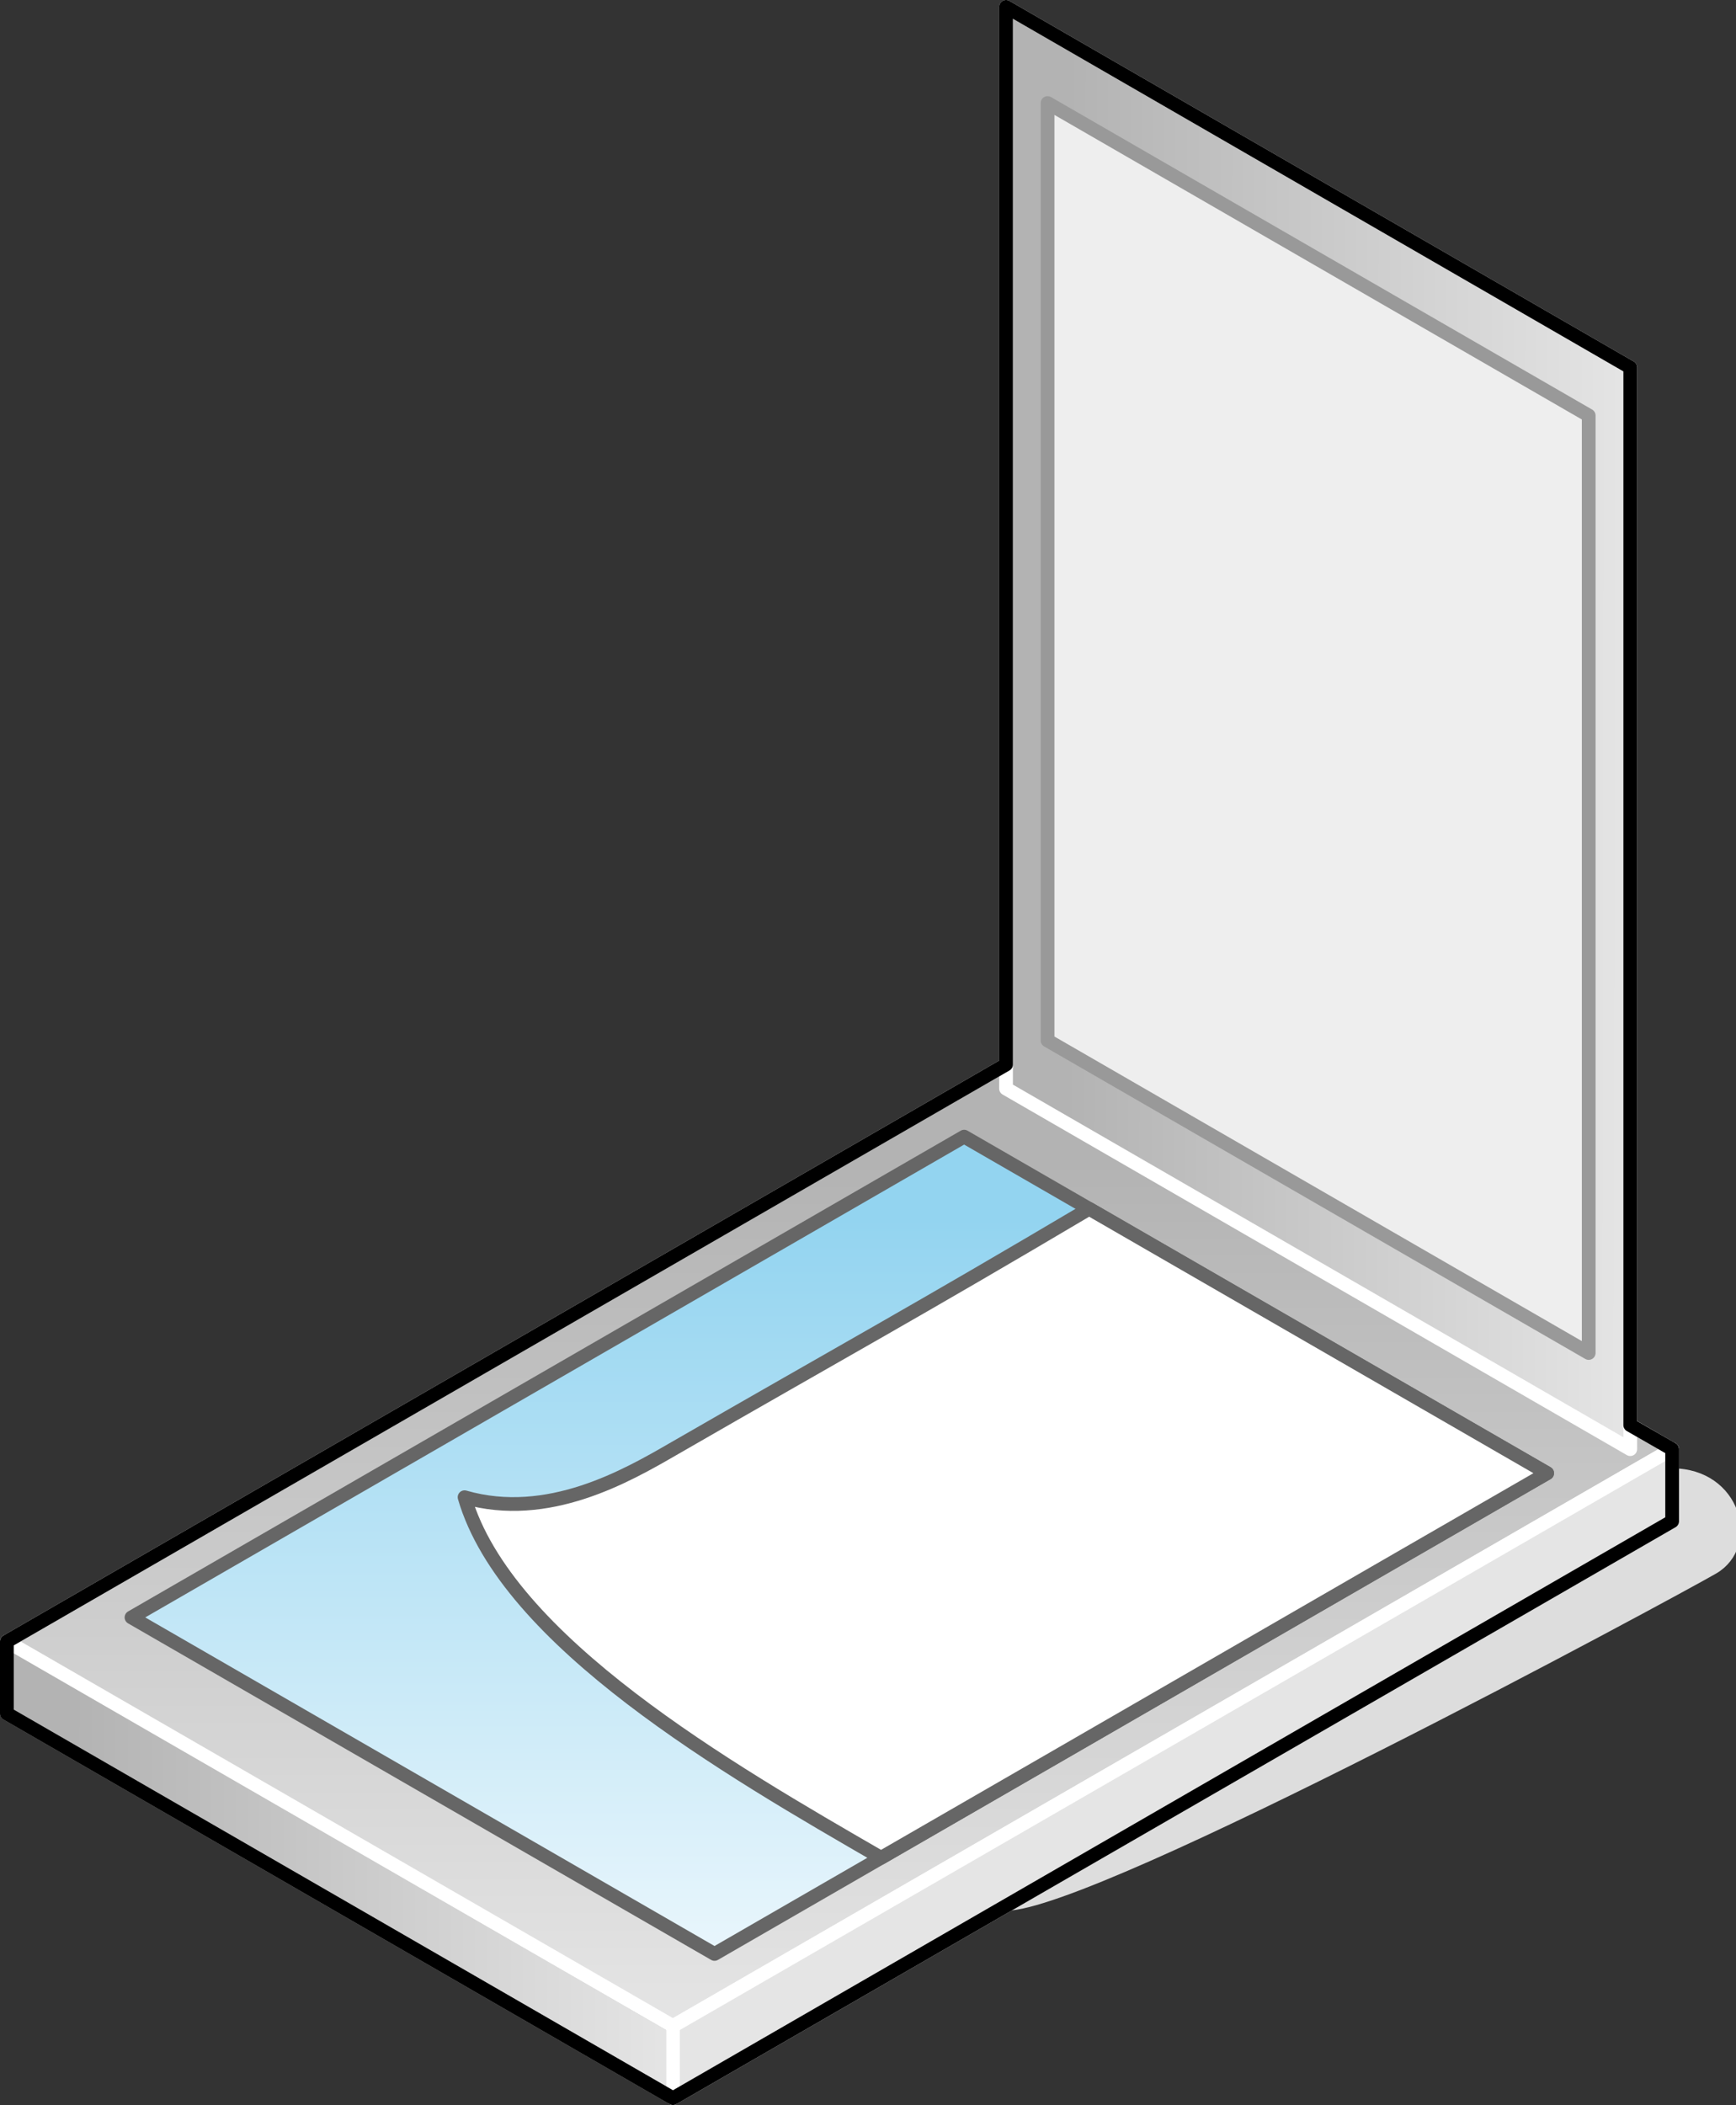 <?xml version="1.0" encoding="UTF-8"?>

<svg version="1.2" baseProfile="tiny" width="50.56mm" height="61.3mm" viewBox="2168 3139 5056 6130" preserveAspectRatio="xMidYMid" fill-rule="evenodd" stroke-width="28.222" stroke-linejoin="round" xmlns="http://www.w3.org/2000/svg" xmlns:xlink="http://www.w3.org/1999/xlink" xml:space="preserve">
 <rect x="2168" y="3139" width="5056" height="6130" fill="#333333" stroke="none"/>
 <g visibility="visible" id="Slide_1">
  <g id="DrawingGroup_1">
   <g>
    <path fill="rgb(221,221,221)" stroke="none" d="M 5098,8689 C 5355,8689 7038,7779 7159,7709 7280,7639 7225,7429 7038,7429 L 5098,8689 Z"/>
    <path fill="none" stroke="rgb(221,221,221)" id="Drawing_1_0" stroke-linejoin="round" d="M 5098,8689 C 5355,8689 7038,7779 7159,7709 7280,7639 7225,7429 7038,7429 L 5098,8689 Z"/>
   </g>
   <g id="DrawingGroup_2">
    <g>
     <defs>
      <linearGradient id="Gradient_229" gradientUnits="userSpaceOnUse" x1="2187" y1="8582" x2="4129" y2="8586">
       <stop offset="0.1" stop-color="rgb(179,179,179)"/>
       <stop offset="1" stop-color="rgb(229,229,229)"/>
      </linearGradient>
     </defs>
     <path fill="url(#Gradient_229)" stroke="rgb(178,178,178)" id="Drawing_2_0" stroke-width="40" stroke-linejoin="round" d="M 2188,8129 L 2188,7919 4128,9039 4128,9249 2188,8129 Z"/>
    </g>
    <g>
     <defs>
      <linearGradient id="Gradient_230" gradientUnits="userSpaceOnUse" x1="4613" y1="6239" x2="4613" y2="9039">
       <stop offset="0.1" stop-color="rgb(179,179,179)"/>
       <stop offset="1" stop-color="rgb(229,229,229)"/>
      </linearGradient>
     </defs>
     <path fill="url(#Gradient_230)" stroke="rgb(255,255,255)" id="Drawing_3_0" stroke-width="40" stroke-linejoin="round" d="M 4128,9039 L 2188,7919 5098,6239 7038,7359 4128,9039 Z"/>
    </g>
    <g>
     <path fill="rgb(179,179,179)" stroke="none" d="M 6426,7922 L 4128,9249 4128,9039 6426,7712 6426,7922 Z"/>
     <path fill="rgb(180,180,180)" stroke="none" d="M 6426,7712 L 7038,7359 7038,7569 6426,7922 6426,7712 Z M 6397,7939 L 4128,9249 4128,9039 6397,7729 6397,7939 Z"/>
     <path fill="rgb(181,181,181)" stroke="none" d="M 6397,7729 L 7038,7359 7038,7569 6397,7939 6397,7729 Z M 6368,7956 L 4128,9249 4128,9039 6368,7746 6368,7956 Z"/>
     <path fill="rgb(182,182,182)" stroke="none" d="M 6368,7746 L 7038,7359 7038,7569 6368,7956 6368,7746 Z M 6339,7973 L 4128,9249 4128,9039 6339,7763 6339,7973 Z"/>
     <path fill="rgb(183,183,183)" stroke="none" d="M 6339,7763 L 7038,7359 7038,7569 6339,7973 6339,7763 Z M 6310,7989 L 4152,9235 4128,9235 4128,9039 6310,7779 6310,7989 Z"/>
     <path fill="rgb(184,184,184)" stroke="none" d="M 4152,9235 L 4128,9249 4128,9235 4152,9235 Z M 6310,7779 L 7038,7359 7038,7569 6310,7989 6310,7779 Z M 6281,8006 L 4202,9206 4128,9206 4128,9039 6281,7796 6281,8006 Z"/>
     <path fill="rgb(185,185,185)" stroke="none" d="M 4202,9206 L 4128,9249 4128,9206 4202,9206 Z M 6281,7796 L 7038,7359 7038,7569 6281,8006 6281,7796 Z M 6252,8023 L 4253,9177 4128,9177 4128,9039 6252,7813 6252,8023 Z"/>
     <path fill="rgb(186,186,186)" stroke="none" d="M 4253,9177 L 4128,9249 4128,9177 4253,9177 Z M 6252,7813 L 7038,7359 7038,7569 6252,8023 6252,7813 Z M 6222,8040 L 4305,9147 4128,9147 4128,9039 6222,7830 6222,8040 Z"/>
     <path fill="rgb(187,187,187)" stroke="none" d="M 4305,9147 L 4128,9249 4128,9147 4305,9147 Z M 6222,7830 L 7038,7359 7038,7569 6222,8040 6222,7830 Z M 6193,8057 L 4355,9118 4128,9118 4128,9039 6193,7847 6193,8057 Z"/>
     <path fill="rgb(188,188,188)" stroke="none" d="M 4355,9118 L 4128,9249 4128,9118 4355,9118 Z M 6193,7847 L 7038,7359 7038,7569 6193,8057 6193,7847 Z M 6164,8074 L 4405,9089 4128,9089 4128,9039 6164,7864 6164,8074 Z"/>
     <path fill="rgb(189,189,189)" stroke="none" d="M 4405,9089 L 4128,9249 4128,9089 4405,9089 Z M 6164,7864 L 7038,7359 7038,7569 6164,8074 6164,7864 Z M 6135,8090 L 4455,9060 4128,9060 4128,9039 6135,7880 6135,8090 Z"/>
     <path fill="rgb(190,190,190)" stroke="none" d="M 4455,9060 L 4128,9249 4128,9060 4455,9060 Z M 6135,7880 L 7038,7359 7038,7569 6135,8090 6135,7880 Z M 6106,8107 L 4506,9031 4142,9031 6106,7897 6106,8107 Z"/>
     <path fill="rgb(191,191,191)" stroke="none" d="M 4506,9031 L 4128,9249 4128,9039 4142,9031 4506,9031 Z M 6106,7897 L 7038,7359 7038,7569 6106,8107 6106,7897 Z M 6077,8124 L 4556,9002 4192,9002 6077,7914 6077,8124 Z"/>
     <path fill="rgb(192,192,192)" stroke="none" d="M 4556,9002 L 4128,9249 4128,9039 4192,9002 4556,9002 Z M 6077,7914 L 7038,7359 7038,7569 6077,8124 6077,7914 Z M 6048,8141 L 4606,8973 4242,8973 6048,7931 6048,8141 Z"/>
     <path fill="rgb(193,193,193)" stroke="none" d="M 4606,8973 L 4128,9249 4128,9039 4242,8973 4606,8973 Z M 6048,7931 L 7038,7359 7038,7569 6048,8141 6048,7931 Z M 6019,8157 L 4656,8944 4293,8944 6019,7947 6019,8157 Z"/>
     <path fill="rgb(194,194,194)" stroke="none" d="M 4656,8944 L 4128,9249 4128,9039 4293,8944 4656,8944 Z M 6019,7947 L 7038,7359 7038,7569 6019,8157 6019,7947 Z M 5989,8175 L 4708,8914 4345,8914 5989,7965 5989,8175 Z"/>
     <path fill="rgb(195,195,195)" stroke="none" d="M 4708,8914 L 4128,9249 4128,9039 4345,8914 4708,8914 Z M 5989,7965 L 7038,7359 7038,7569 5989,8175 5989,7965 Z M 5960,8191 L 4759,8885 4395,8885 5960,7981 5960,8191 Z"/>
     <path fill="rgb(196,196,196)" stroke="none" d="M 4759,8885 L 4128,9249 4128,9039 4395,8885 4759,8885 Z M 5960,7981 L 7038,7359 7038,7569 5960,8191 5960,7981 Z M 5931,8208 L 4809,8856 4445,8856 5931,7998 5931,8208 Z"/>
     <path fill="rgb(197,197,197)" stroke="none" d="M 4809,8856 L 4128,9249 4128,9039 4445,8856 4809,8856 Z M 5931,7998 L 7038,7359 7038,7569 5931,8208 5931,7998 Z M 5902,8225 L 4859,8827 4495,8827 5902,8015 5902,8225 Z"/>
     <path fill="rgb(198,198,198)" stroke="none" d="M 4859,8827 L 4128,9249 4128,9039 4495,8827 4859,8827 Z M 5902,8015 L 7038,7359 7038,7569 5902,8225 5902,8015 Z M 5873,8242 L 4909,8798 4545,8798 5873,8032 5873,8242 Z"/>
     <path fill="rgb(199,199,199)" stroke="none" d="M 4909,8798 L 4128,9249 4128,9039 4545,8798 4909,8798 Z M 5873,8032 L 7038,7359 7038,7569 5873,8242 5873,8032 Z M 5844,8258 L 4959,8769 4596,8769 5844,8048 5844,8258 Z"/>
     <path fill="rgb(200,200,200)" stroke="none" d="M 4959,8769 L 4128,9249 4128,9039 4596,8769 4959,8769 Z M 5844,8048 L 7038,7359 7038,7569 5844,8258 5844,8048 Z M 5815,8275 L 5010,8740 4646,8740 5815,8065 5815,8275 Z"/>
     <path fill="rgb(201,201,201)" stroke="none" d="M 5010,8740 L 4128,9249 4128,9039 4646,8740 5010,8740 Z M 5815,8065 L 7038,7359 7038,7569 5815,8275 5815,8065 Z M 5786,8292 L 5060,8711 4696,8711 5786,8082 5786,8292 Z"/>
     <path fill="rgb(202,202,202)" stroke="none" d="M 5060,8711 L 4128,9249 4128,9039 4696,8711 5060,8711 Z M 5786,8082 L 7038,7359 7038,7569 5786,8292 5786,8082 Z M 5756,8309 L 5112,8681 4748,8681 5756,8099 5756,8309 Z"/>
     <path fill="rgb(203,203,203)" stroke="none" d="M 5112,8681 L 4128,9249 4128,9039 4748,8681 5112,8681 Z M 5756,8099 L 7038,7359 7038,7569 5756,8309 5756,8099 Z M 5727,8326 L 5162,8652 4798,8652 5727,8116 5727,8326 Z"/>
     <path fill="rgb(204,204,204)" stroke="none" d="M 5162,8652 L 4128,9249 4128,9039 4798,8652 5162,8652 Z M 5727,8116 L 7038,7359 7038,7569 5727,8326 5727,8116 Z M 5698,8343 L 5212,8623 4849,8623 5698,8133 5698,8343 Z"/>
     <path fill="rgb(205,205,205)" stroke="none" d="M 5212,8623 L 4128,9249 4128,9039 4849,8623 5212,8623 Z M 5698,8133 L 7038,7359 7038,7569 5698,8343 5698,8133 Z M 5669,8359 L 5263,8594 4899,8594 5669,8149 5669,8359 Z"/>
     <path fill="rgb(206,206,206)" stroke="none" d="M 5263,8594 L 4128,9249 4128,9039 4899,8594 5263,8594 Z M 5669,8149 L 7038,7359 7038,7569 5669,8359 5669,8149 Z M 5640,8376 L 5313,8565 4949,8565 5640,8166 5640,8376 Z"/>
     <path fill="rgb(207,207,207)" stroke="none" d="M 5313,8565 L 4128,9249 4128,9039 4949,8565 5313,8565 Z M 5640,8166 L 7038,7359 7038,7569 5640,8376 5640,8166 Z M 5611,8393 L 5363,8536 4999,8536 5611,8183 5611,8393 Z"/>
     <path fill="rgb(208,208,208)" stroke="none" d="M 5363,8536 L 4128,9249 4128,9039 4999,8536 5363,8536 Z M 5611,8183 L 7038,7359 7038,7569 5611,8393 5611,8183 Z M 5582,8410 L 5413,8507 5050,8507 5582,8200 5582,8410 Z"/>
     <path fill="rgb(209,209,209)" stroke="none" d="M 5413,8507 L 4128,9249 4128,9039 5050,8507 5413,8507 Z M 5582,8200 L 7038,7359 7038,7569 5582,8410 5582,8200 Z M 5552,8427 L 5465,8477 5101,8477 5552,8217 5552,8427 Z"/>
     <path fill="rgb(210,210,210)" stroke="none" d="M 5465,8477 L 4128,9249 4128,9039 5101,8477 5465,8477 Z M 5552,8217 L 7038,7359 7038,7569 5552,8427 5552,8217 Z M 5523,8444 L 5515,8448 5152,8448 5523,8234 5523,8444 Z"/>
     <path fill="rgb(211,211,211)" stroke="none" d="M 5515,8448 L 4128,9249 4128,9039 5152,8448 5515,8448 Z M 5523,8234 L 7038,7359 7038,7569 5523,8444 5523,8234 Z M 5494,8419 L 5202,8419 5494,8250 5494,8419 Z"/>
     <path fill="rgb(212,212,212)" stroke="none" d="M 5494,8419 L 5494,8250 7038,7359 7038,7569 4128,9249 4128,9039 5202,8419 5494,8419 Z M 5465,8390 L 5252,8390 5465,8267 5465,8390 Z"/>
     <path fill="rgb(213,213,213)" stroke="none" d="M 5465,8390 L 5465,8267 7038,7359 7038,7569 4128,9249 4128,9039 5252,8390 5465,8390 Z M 5436,8361 L 5302,8361 5436,8284 5436,8361 Z"/>
     <path fill="rgb(214,214,214)" stroke="none" d="M 5436,8361 L 5436,8284 7038,7359 7038,7569 4128,9249 4128,9039 5302,8361 5436,8361 Z M 5407,8332 L 5353,8332 5407,8301 5407,8332 Z"/>
     <path fill="rgb(215,215,215)" stroke="none" d="M 5407,8332 L 5407,8301 7038,7359 7038,7569 4128,9249 4128,9039 5353,8332 5407,8332 Z"/>
     <path fill="rgb(216,216,216)" stroke="none" d="M 4128,9249 L 4128,9039 7038,7359 7038,7569 4128,9249 Z"/>
     <path fill="rgb(217,217,217)" stroke="none" d="M 4128,9249 L 4128,9039 7038,7359 7038,7569 4128,9249 Z"/>
     <path fill="rgb(218,218,218)" stroke="none" d="M 4128,9249 L 4128,9039 7038,7359 7038,7569 4128,9249 Z"/>
     <path fill="rgb(219,219,219)" stroke="none" d="M 4128,9249 L 4128,9039 7038,7359 7038,7569 4128,9249 Z"/>
     <path fill="rgb(220,220,220)" stroke="none" d="M 4128,9249 L 4128,9039 7038,7359 7038,7569 4128,9249 Z"/>
     <path fill="rgb(221,221,221)" stroke="none" d="M 4128,9249 L 4128,9039 7038,7359 7038,7569 4128,9249 Z"/>
     <path fill="rgb(222,222,222)" stroke="none" d="M 4128,9249 L 4128,9039 7038,7359 7038,7569 4128,9249 Z"/>
     <path fill="rgb(223,223,223)" stroke="none" d="M 4128,9249 L 4128,9039 7038,7359 7038,7569 4128,9249 Z"/>
     <path fill="rgb(224,224,224)" stroke="none" d="M 4128,9249 L 4128,9039 7038,7359 7038,7569 4128,9249 Z"/>
     <path fill="rgb(225,225,225)" stroke="none" d="M 4128,9249 L 4128,9039 7038,7359 7038,7569 4128,9249 Z"/>
     <path fill="rgb(226,226,226)" stroke="none" d="M 4128,9249 L 4128,9039 7038,7359 7038,7569 4128,9249 Z"/>
     <path fill="rgb(227,227,227)" stroke="none" d="M 4128,9249 L 4128,9039 7038,7359 7038,7569 4128,9249 Z"/>
     <path fill="rgb(229,229,229)" stroke="none" d="M 4128,9249 L 4128,9039 7038,7359 7038,7569 4128,9249 Z"/>
     <path fill="none" stroke="rgb(255,255,255)" id="Drawing_4_0" stroke-width="40" stroke-linejoin="round" d="M 4128,9249 L 4128,9039 7038,7359 7038,7569 4128,9249 Z"/>
    </g>
    <g>
     <defs>
      <linearGradient id="Gradient_231" gradientUnits="userSpaceOnUse" x1="4612" y1="6449" x2="4612" y2="8829">
       <stop offset="0.1" stop-color="rgb(147,212,240)"/>
       <stop offset="1" stop-color="rgb(233,246,252)"/>
      </linearGradient>
     </defs>
     <path fill="url(#Gradient_231)" stroke="rgb(102,102,102)" id="Drawing_5_0" stroke-width="40" stroke-linejoin="round" d="M 4249,8829 L 2551,7849 4976,6449 6674,7429 4249,8829 Z"/>
    </g>
    <g>
     <defs>
      <linearGradient id="Gradient_232" gradientUnits="userSpaceOnUse" x1="5094" y1="5257" x2="6920" y2="5261">
       <stop offset="0.1" stop-color="rgb(179,179,179)"/>
       <stop offset="1" stop-color="rgb(229,229,229)"/>
      </linearGradient>
     </defs>
     <path fill="url(#Gradient_232)" stroke="rgb(255,255,255)" id="Drawing_6_0" stroke-width="40" stroke-linejoin="round" d="M 5098,6309 L 5098,3159 6916,4209 6916,7359 5098,6309 Z"/>
    </g>
    <g>
     <path fill="rgb(238,238,238)" stroke="none" d="M 5219,6169 L 5219,3439 6795,4349 6795,7079 5219,6169 Z"/>
     <path fill="none" stroke="rgb(153,153,153)" id="Drawing_7_0" stroke-width="40" stroke-linejoin="round" d="M 5219,6169 L 5219,3439 6795,4349 6795,7079 5219,6169 Z"/>
    </g>
    <g>
     <path fill="rgb(255,255,255)" stroke="none" d="M 4734,8549 C 4289,8292 3643,7919 3521,7499 3764,7569 3993,7437 4128,7359 4640,7064 4832,6960 5340,6659 5785,6916 6229,7172 6674,7429 6027,7802 5381,8176 4734,8549 Z"/>
     <path fill="none" stroke="rgb(102,102,102)" id="Drawing_8_0" stroke-width="40" stroke-linejoin="round" d="M 4734,8549 C 4289,8292 3643,7919 3521,7499 3764,7569 3993,7437 4128,7359 4640,7064 4832,6960 5340,6659 5785,6916 6229,7172 6674,7429 6027,7802 5381,8176 4734,8549 Z"/>
    </g>
    <g>
     <path fill="none" stroke="rgb(0,0,0)" id="Drawing_9_0" stroke-width="40" stroke-linejoin="round" d="M 6916,7289 L 7038,7359 7038,7569 4128,9249 2188,8129 2188,7919 5098,6239 5098,3159 6916,4209 6916,7289 Z"/>
    </g>
   </g>
  </g>
 </g>
</svg>